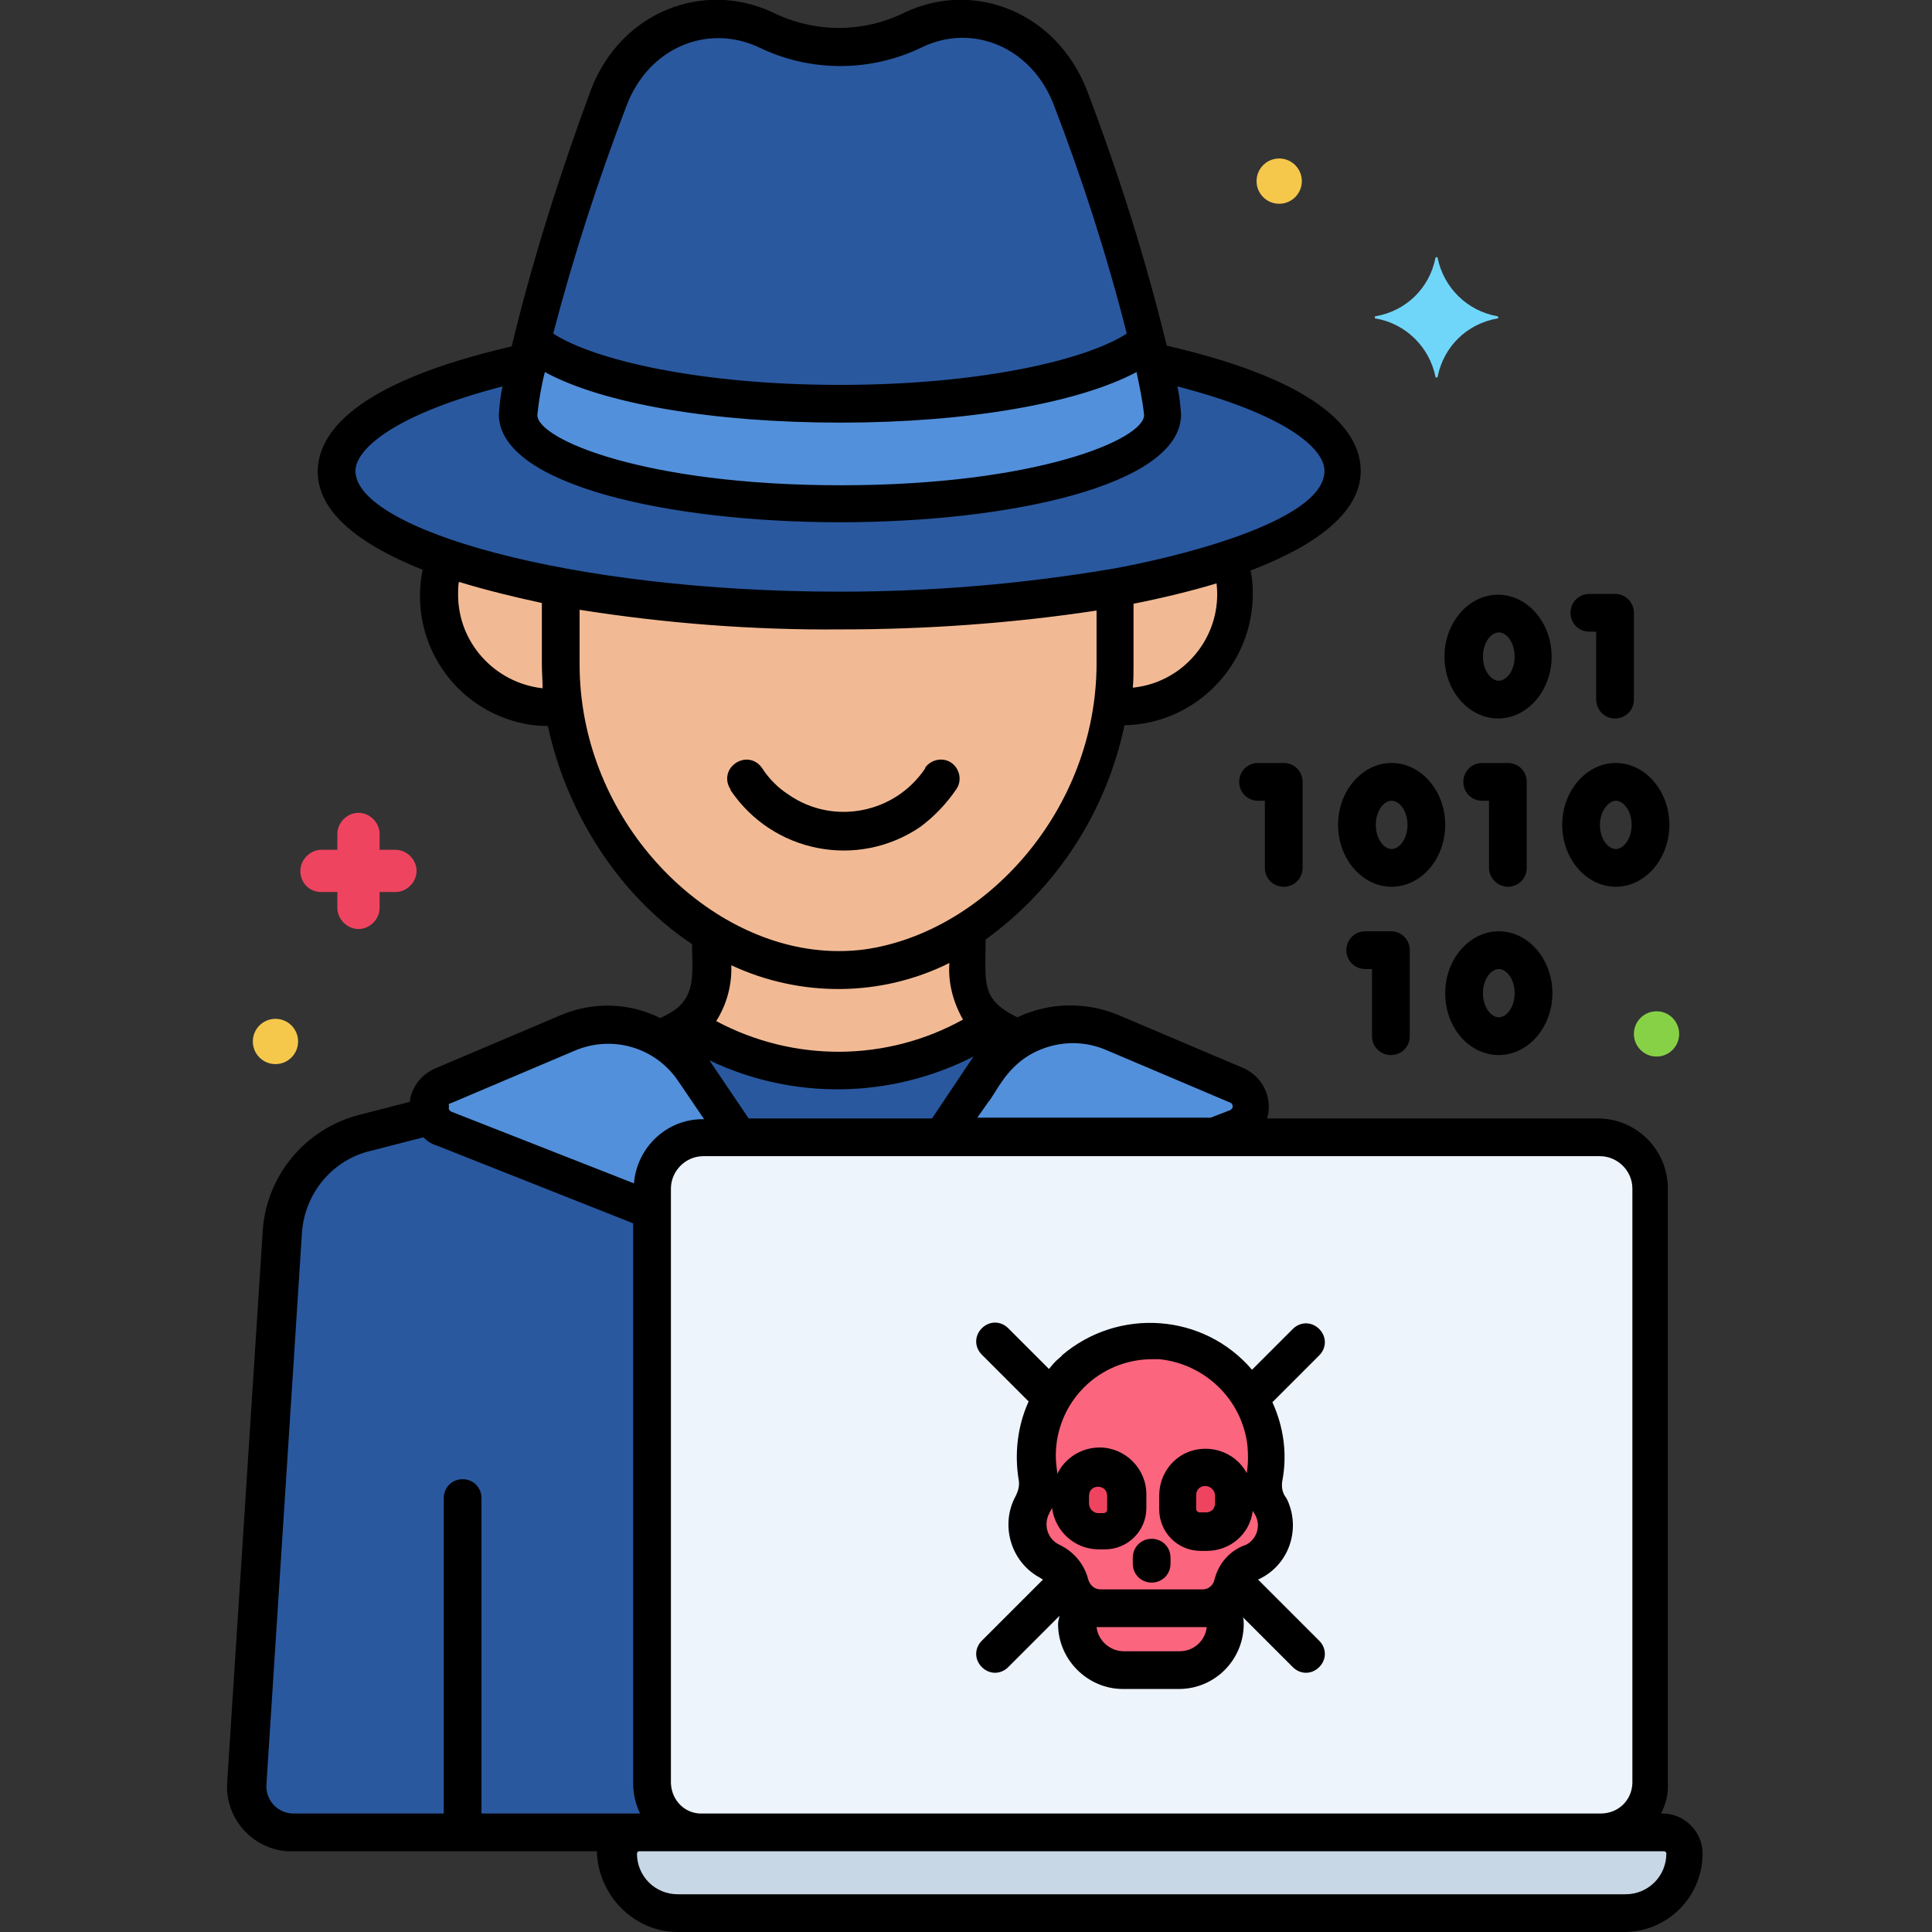 <svg id="Layer_1" enable-background="new 0 0 256 256" height="512" viewBox="0 0 256 256" width="512" xmlns="http://www.w3.org/2000/svg"><rect x="0" y="0" width="256" height="256" fill="#333333" stroke="none"/><g id="Layer_79"><g><g fill="#f2ba94"><path d="m147.7 77.9v10c0 1.9-.1 3.8-.4 5.6.5.1 1.1.1 1.6.1 8.2 0 14.9-6.7 14.9-14.9 0-1.6-.3-3.2-.8-4.7-4.9 1.8-10.1 3-15.3 3.9z"/><path d="m111.3 80.9c-12.4.1-24.8-1-37-3.1v10.2c0 20.2 16.5 40.7 36.7 40.7s36.7-20.5 36.7-40.7v-10c-12 2-24.2 3-36.4 2.9z"/><path d="m74.3 77.8c-5.2-.9-10.3-2.2-15.3-3.9-2.7 7.8 1.4 16.2 9.1 18.9 1.6.6 3.2.8 4.9.8.5 0 1.1 0 1.6-.1-.3-1.9-.4-3.7-.4-5.6v-10.1z"/><path d="m87.6 137.7c1.7 1 3.2 2.4 4.3 4.1l6 8.9h26.9l6-8.9c1.1-1.7 2.6-3.1 4.4-4.2-.1 0-.2-.1-.3-.1-1-.4-1.9-.9-2.8-1.5-5.1-3.5-3.2-9.4-3.6-12.7-10.8 6.9-23.1 7.1-34 .4-.4 3.1 1.5 8.8-3.6 12.3-.5.3-1.7.9-3.3 1.7z"/></g><path d="m152.8 47.9c.6 2.3 1 4.7 1.2 7 0 6.5-19.1 11.8-42.7 11.8s-42.6-5.2-42.6-11.7c.2-2.4.6-4.7 1.2-7-15.4 3.4-25.3 8.6-25.3 14.5 0 10.2 29.9 18.5 66.7 18.5s66.7-8.3 66.7-18.5c.1-5.9-9.8-11.2-25.2-14.6z" fill="#29589f"/><path d="m141.9 12.8c-3.4-8.8-12.7-12.6-20.7-8.9-3.1 1.5-6.5 2.3-9.9 2.3s-6.8-.8-9.9-2.3c-8-3.7-17.2.1-20.7 8.9-7.4 19.3-12 39-12 42.2 0 6.5 19.1 11.8 42.7 11.8s42.6-5.3 42.6-11.8c0-3.2-4.6-22.9-12.1-42.2z" fill="#29589f"/><path d="m220.5 242.8h-135.9c-1.5 0-2.8 1.2-2.8 2.8 0 4.4 3.6 7.9 7.9 7.9h125.4c4.4 0 7.9-3.6 7.9-7.9.2-1.6-1-2.8-2.5-2.8z" fill="#c7d7e5"/><path d="m212 150.7h-118.9c-3.7 0-6.7 3-6.8 6.8v78.8.5c.3 3.4 3.2 6 6.7 6h119c3.4 0 6.3-2.5 6.7-6 0-.2 0-.3 0-.5v-78.8c0-3.7-3-6.8-6.7-6.8z" fill="#edf4fc"/><path d="m86.4 236.8c0-.2 0-.3 0-.5v-75.9l-27.6-10.9c-.8-.3-1.4-.9-1.7-1.7l-8.6 2.2c-6.2 1.6-10.6 7-11 13.3l-4.7 72.9c-.2 3.4 2.3 6.3 5.7 6.5h.4 54.2c-3.5.1-6.4-2.4-6.7-5.9z" fill="#29589f"/><path d="m160.9 150.7 3-1.2c1.6-.6 2.4-2.4 1.7-4-.3-.8-.9-1.4-1.7-1.7l-16.5-7c-6.1-2.6-13.1-.5-16.7 5l-6 8.9z" fill="#5290db"/><path d="m86.4 157.5c0-3.7 3-6.7 6.8-6.8h4.8l-6-8.9c-3.7-5.5-10.7-7.6-16.7-5l-16.5 7c-1.6.7-2.3 2.5-1.6 4 .3.8.9 1.4 1.7 1.7l27.6 10.9v-2.9z" fill="#5290db"/><path d="m134.8 137.5c-1-.4-1.9-.9-2.8-1.5-.1-.1-.3-.2-.4-.3-12.3 8.1-28.3 8.2-40.7.2 0 0-.1.1-.1.1-.4.3-1.6.9-3.1 1.7 1.7 1 3.2 2.4 4.3 4.1l6 8.9h26.9l6-8.9c1.1-1.7 2.6-3.1 4.4-4.2-.3 0-.4 0-.5-.1z" fill="#29589f"/><path d="m168.3 199.4c-.6-1.1-.9-2.4-.7-3.6 1.5-8.3-4-16.3-12.3-17.9-8.3-1.5-16.3 4-17.9 12.3-.3 1.8-.3 3.7 0 5.5.2 1.3 0 2.5-.7 3.6-1.4 2.6-.5 5.9 2.1 7.4.1.1.3.1.4.2 1.2.5 2.1 1.6 2.4 2.8v.1c.4 1.9 2.1 3.2 4 3.2h13.6c1.9 0 3.6-1.3 4-3.2.3-1.3 1.2-2.4 2.5-2.9 2.8-1.2 4-4.4 2.8-7.1 0-.1-.1-.2-.2-.4z" fill="#fc657e"/><path d="m160.3 213.1h-15.4c-1.2 0-2.1 1-2.1 2.1 0 3.4 2.7 6.1 6.1 6.1h7.4c3.4 0 6.1-2.7 6.1-6.1 0-1.2-.9-2.1-2.1-2.1z" fill="#fc657e"/><path d="m111.3 53.5c-19.2 0-35.4-3.5-40.8-8.3-.9 3.2-1.5 6.5-1.9 9.8 0 6.5 19.1 11.8 42.7 11.8s42.7-5.3 42.7-11.8c-.4-3.3-1-6.6-1.9-9.8-5.3 4.8-21.6 8.3-40.8 8.3z" fill="#5290db"/><path d="m159.7 194.4c-2.1 0-3.7 1.7-3.7 3.7v1.8c0 1.6 1.3 3 3 3h.8c2.1 0 3.7-1.7 3.7-3.7v-1c0-2.1-1.7-3.8-3.8-3.8z" fill="#ef4460"/><path d="m145.5 194.4c2.1 0 3.7 1.7 3.7 3.7v1.8c0 1.6-1.3 3-3 3h-.8c-2.1 0-3.7-1.7-3.7-3.7v-1c.1-2.1 1.8-3.8 3.8-3.8z" fill="#ef4460"/><path d="m182.3 42.2c4 .7 7.1 3.8 7.9 7.7 0 .1.1.2.2.1.1 0 .1-.1.1-.1.8-4 3.9-7 7.9-7.7.1 0 .2-.1.1-.2 0-.1-.1-.1-.1-.1-4-.7-7.1-3.8-7.9-7.7 0-.1-.1-.2-.2-.1-.1 0-.1.1-.1.1-.8 4-3.9 7-7.9 7.7-.1 0-.2.1-.1.2-.1.1 0 .1.1.1z" fill="#70d6f9"/><circle cx="169.5" cy="24" fill="#f5c84c" r="3"/><circle cx="219.5" cy="137" fill="#87d147" r="3"/><circle cx="36.5" cy="138" fill="#f5c84c" r="3"/><path d="m42.6 118.2h2.1v2.1c0 1.5 1.3 2.8 2.8 2.8s2.8-1.3 2.8-2.8v-2.1h2.1c1.5 0 2.8-1.3 2.8-2.8s-1.3-2.8-2.8-2.8h-2.1v-2.1c0-1.5-1.3-2.8-2.8-2.8s-2.8 1.3-2.8 2.8v2.1h-2.1c-1.5 0-2.8 1.3-2.8 2.8 0 1.6 1.2 2.8 2.8 2.8z" fill="#ef4460"/><path d="m89.8 256h125.4c5.8 0 10.4-4.7 10.4-10.4 0-2.9-2.4-5.3-5.3-5.3h-.2c.6-1.2 1-2.6.9-4v-78.8c0-5.1-4.1-9.3-9.3-9.3h-43.8c.8-2.7-.6-5.6-3.2-6.7l-16.5-7c-4.3-1.8-9.2-1.7-13.4.3-4.9-2.4-4.2-4.5-4.2-10.3 9.5-6.9 16-17 18.4-28.4 9.6-.2 17.2-8.2 17-17.8 0-.9-.1-1.8-.3-2.7 8.9-3.4 14.6-7.8 14.6-13.2 0-4.9-4.5-11.7-25.7-16.6-2.8-11.5-6.4-22.9-10.6-33.9-4.1-10.4-15-14.5-24-10.3-5.6 2.8-12.1 2.8-17.7 0-9.1-4.2-20-.1-24 10.3-4.1 11.1-7.7 22.4-10.5 34-21.2 4.9-25.7 11.7-25.7 16.6 0 5.3 5.4 9.6 13.9 13-1.9 9.4 4.1 18.5 13.5 20.4 1 .2 2.1.3 3.1.3 2.4 11.3 9.3 22.4 19.1 28.9 0 3.6.6 6.7-2.4 8.8-.6.4-1.2.7-1.8 1-4.2-2.1-9.1-2.2-13.4-.3l-16.5 7c-1.8.8-3.1 2.5-3.3 4.4l-6.6 1.7c-7.2 1.8-12.5 8.1-12.9 15.6l-4.7 72.9c-.3 4.7 3.3 8.8 8 9.1h.5 40.5v.3c.3 5.7 5 10.4 10.7 10.4zm130.7-10.7c.1 0 .3.1.3.3 0 3-2.4 5.4-5.4 5.4h-125.6c-3 0-5.4-2.4-5.4-5.4 0-.1.1-.3.3-.3zm-8.5-92.1c2.3 0 4.3 1.9 4.3 4.3v78.8c-.1 2.3-1.9 4-4.2 4h-119c-2.3.1-4.1-1.7-4.2-4v-78.8c0-2.3 1.9-4.3 4.3-4.3zm-83-13.2c-.2.3.5-.8-5.5 8.2h-24.3l-5.2-7.7c11.1 5.3 24 5.1 35-.5zm-34.1-4.7c1.4-2.2 2.1-4.8 2-7.4 9.2 4.3 19.9 4.2 28.9-.3-.2 2.6.5 5.2 1.8 7.5-10.1 5.6-22.4 5.7-32.7.2zm36 10.8c1.1-1.3 2.2-4.3 5.5-6.3 3.1-1.8 6.8-2.1 10.1-.7l16.5 7c.3.1.4.5.3.7-.1.1-.2.3-.3.3l-2.6 1h-30.9zm19.2-55c.1-.8.1-2.1.1-3.2v-7.9c4-.8 7.7-1.7 11-2.7.8 6.8-4.1 13-10.9 13.8 0 0-.1 0-.2 0zm-67-77.3c3-7.6 10.7-10.6 17.3-7.6 6.9 3.4 15 3.4 21.9 0 6.6-3.1 14.3 0 17.3 7.6 3.8 9.9 7.1 20.1 9.7 30.4-5.4 3.5-19.4 6.8-38 6.8s-32.6-3.3-38-6.8c2.7-10.3 6-20.5 9.8-30.4zm-10.9 35.5c7.7 4.2 22.3 6.7 39.2 6.7s31.5-2.6 39.2-6.7c.4 1.9.8 3.8 1 5.7 0 3.2-14.2 9.3-40.2 9.3s-40.2-6.1-40.2-9.3c.2-1.9.5-3.8 1-5.7zm-11.5 29.5c0-.6 0-1.1.1-1.7 3.6 1.1 7.3 2 11 2.8v8.1c0 1 .1 2.3.1 3.2-6.3-.7-11.2-6-11.2-12.4zm-13.6-16.4c0-2.9 5.2-7.5 19.5-11.2-.3 1.2-.4 2.5-.5 3.7 0 9.4 22.7 14.3 45.2 14.3s45.2-4.9 45.2-14.3c-.1-1.2-.2-2.5-.5-3.7 14.3 3.7 19.5 8.2 19.5 11.2 0 6.9-20.8 11.7-28.3 13-11.9 2-23.9 3-35.9 3-35.9 0-64.2-8.3-64.2-16zm29.7 25.6v-7.2c11.4 1.8 23 2.7 34.6 2.6 11.3 0 22.7-.8 33.9-2.5v7c0 19.4-14.7 35.6-30.7 37.9-2.3.3-4.6.3-6.9 0-15.7-2-30.9-18-30.9-37.8zm-17.1 58.2 16.5-7c5-2.1 10.7-.4 13.7 4.1l3.4 5c-4.9-.1-8.9 3.7-9.3 8.5l-24.2-9.5c-.3-.1-.4-.5-.3-.7-.1-.3 0-.4.2-.4zm4.1 94.1v-41.8c0-1.4-1.1-2.5-2.5-2.5s-2.5 1.1-2.5 2.5v41.8h-19.9c-2 0-3.6-1.6-3.6-3.6 0-.1 0-.2 0-.2l4.7-73c.3-5.3 4-9.8 9.1-11l7-1.8c.5.5 1.1.9 1.8 1.1l26 10.3v74.2c0 1.4.3 2.7.9 4z"/><path d="m150.1 206.4v.8c0 1.4 1.1 2.5 2.5 2.5s2.5-1.1 2.5-2.5v-.8c0-1.4-1.1-2.5-2.5-2.5s-2.5 1.1-2.5 2.5z"/><path d="m205.6 87c0-4.5-3.2-8.2-7.1-8.2s-7.1 3.7-7.1 8.2 3.2 8.2 7.1 8.2 7.1-3.7 7.1-8.2zm-7 3.2c-1 0-2.1-1.3-2.1-3.2s1.1-3.2 2.1-3.2 2.1 1.3 2.1 3.2-1.1 3.2-2.1 3.2z"/><path d="m214 95.2c1.4 0 2.5-1.1 2.5-2.5v-11.5c0-1.4-1.1-2.5-2.5-2.5h-3.4c-1.4 0-2.5 1.1-2.5 2.5s1.1 2.5 2.5 2.5h.9v8.9c0 1.5 1.1 2.6 2.5 2.6z"/><path d="m184.3 139.8c1.4 0 2.5-1.1 2.5-2.5v-11.4c0-1.4-1.1-2.5-2.5-2.5h-3.4c-1.4 0-2.5 1.1-2.5 2.5s1.1 2.5 2.5 2.5h.9v8.9c0 1.4 1.1 2.5 2.5 2.5z"/><path d="m198.6 139.8c3.9 0 7.1-3.7 7.1-8.2s-3.2-8.2-7.1-8.2-7.1 3.7-7.1 8.2c0 4.6 3.2 8.2 7.1 8.2zm0-11.4c1 0 2.1 1.3 2.1 3.2s-1.1 3.2-2.1 3.2-2.1-1.3-2.1-3.2 1.1-3.2 2.1-3.2z"/><path d="m191.5 109.3c0-4.5-3.2-8.2-7.1-8.2s-7.1 3.7-7.1 8.2 3.2 8.2 7.1 8.2 7.1-3.7 7.1-8.2zm-7.1 3.2c-1 0-2.1-1.3-2.1-3.2s1.1-3.2 2.1-3.2 2.1 1.3 2.1 3.2-1.1 3.2-2.1 3.2z"/><path d="m199.8 117.5c1.4 0 2.5-1.1 2.5-2.5v-11.4c0-1.4-1.1-2.5-2.5-2.5h-3.4c-1.4 0-2.5 1.1-2.5 2.5s1.1 2.5 2.5 2.5h.9v8.9c0 1.4 1.2 2.5 2.5 2.5z"/><path d="m214.1 117.5c3.9 0 7.1-3.7 7.1-8.2s-3.2-8.2-7.1-8.2-7.1 3.7-7.1 8.2 3.2 8.2 7.1 8.2zm0-11.4c1 0 2.1 1.3 2.1 3.2s-1.1 3.2-2.1 3.2-2.1-1.3-2.1-3.2 1.2-3.2 2.1-3.2z"/><path d="m170.1 117.5c1.4 0 2.5-1.1 2.5-2.5v-11.4c0-1.4-1.1-2.5-2.5-2.5h-3.4c-1.4 0-2.5 1.1-2.5 2.5s1.1 2.5 2.5 2.5h.9v8.9c0 1.4 1.1 2.5 2.5 2.5z"/><path d="m126.7 104.6c.8-1.1.5-2.7-.6-3.5s-2.7-.5-3.5.6v.1c-4 6-12.2 7.6-18.1 3.5-1.4-.9-2.6-2.1-3.5-3.5-.8-1.2-2.3-1.5-3.5-.7s-1.5 2.3-.7 3.5v.1c5.6 8.3 16.8 10.5 25.1 4.9 1.9-1.4 3.5-3.1 4.8-5z"/><path d="m140.3 180c-.5.4-.9.9-1.3 1.4l-5.4-5.4c-1-1-2.5-1-3.5 0s-1 2.5 0 3.5l6.2 6.2c-1.5 3.3-1.9 7-1.3 10.5.1.7-.1 1.4-.4 2-2.1 3.8-.7 8.7 3.1 10.8.2.1.3.2.5.3l-8.1 8.1c-1 1-1 2.5 0 3.5s2.5 1 3.5 0l6.8-6.8c-.1.4-.2.8-.2 1.1 0 4.7 3.9 8.6 8.6 8.6h7.4c4.8 0 8.6-3.9 8.6-8.6 0-.3 0-.6-.1-.9l6.6 6.6c1 1 2.5 1 3.5 0s1-2.5 0-3.5l-8.1-8.1c4-1.8 5.7-6.5 3.9-10.5-.1-.2-.2-.4-.3-.5-.4-.6-.5-1.3-.4-2 .7-3.6.2-7.2-1.3-10.5l6.2-6.2c1-1 1-2.5 0-3.5s-2.5-1-3.5 0l-5.4 5.4c-6.4-7.5-17.7-8.3-25.2-1.9 0 .1-.2.2-.4.4zm16 38.8h-7.4c-1.8 0-3.4-1.4-3.6-3.2h14.6c-.2 1.8-1.7 3.2-3.6 3.2zm9-27.2c.1 1.2.1 2.4-.1 3.6-1.6-3-5.4-4.1-8.4-2.5-2 1.1-3.2 3.2-3.2 5.5v1.8c0 3 2.4 5.5 5.5 5.5h.8c3.1 0 5.7-2.2 6.1-5.3.1.2.2.3.3.5.8 1.4.3 3.2-1.2 4-.1 0-.2.1-.3.1-2 .8-3.4 2.5-3.9 4.6-.2.7-.8 1.2-1.5 1.2h-13.6c-.8 0-1.4-.6-1.6-1.3-.5-2-1.9-3.7-3.8-4.6-1.5-.7-2.1-2.4-1.5-3.9 0-.1.1-.1.1-.2.1-.3.3-.5.4-.8.4 3.1 3 5.5 6.2 5.5h.8c3 0 5.5-2.4 5.5-5.5v-1.8c0-3.4-2.8-6.2-6.2-6.2-2.4 0-4.6 1.4-5.6 3.5v-.1c-.1-.8-.2-1.5-.2-2.3 0-7.1 5.7-12.8 12.8-12.8h.9c6 .6 11 5.3 11.7 11.5zm-4.3 6.6v1c0 .7-.5 1.2-1.2 1.2h-.8c-.3 0-.5-.2-.5-.5v-1.8c0-.7.5-1.2 1.2-1.2s1.3.6 1.3 1.3zm-16.7 1v-1c0-.7.5-1.2 1.2-1.2s1.2.5 1.2 1.2v1.8c0 .3-.2.5-.5.5h-.8c-.6-.1-1.1-.6-1.1-1.3z"/></g></g></svg>